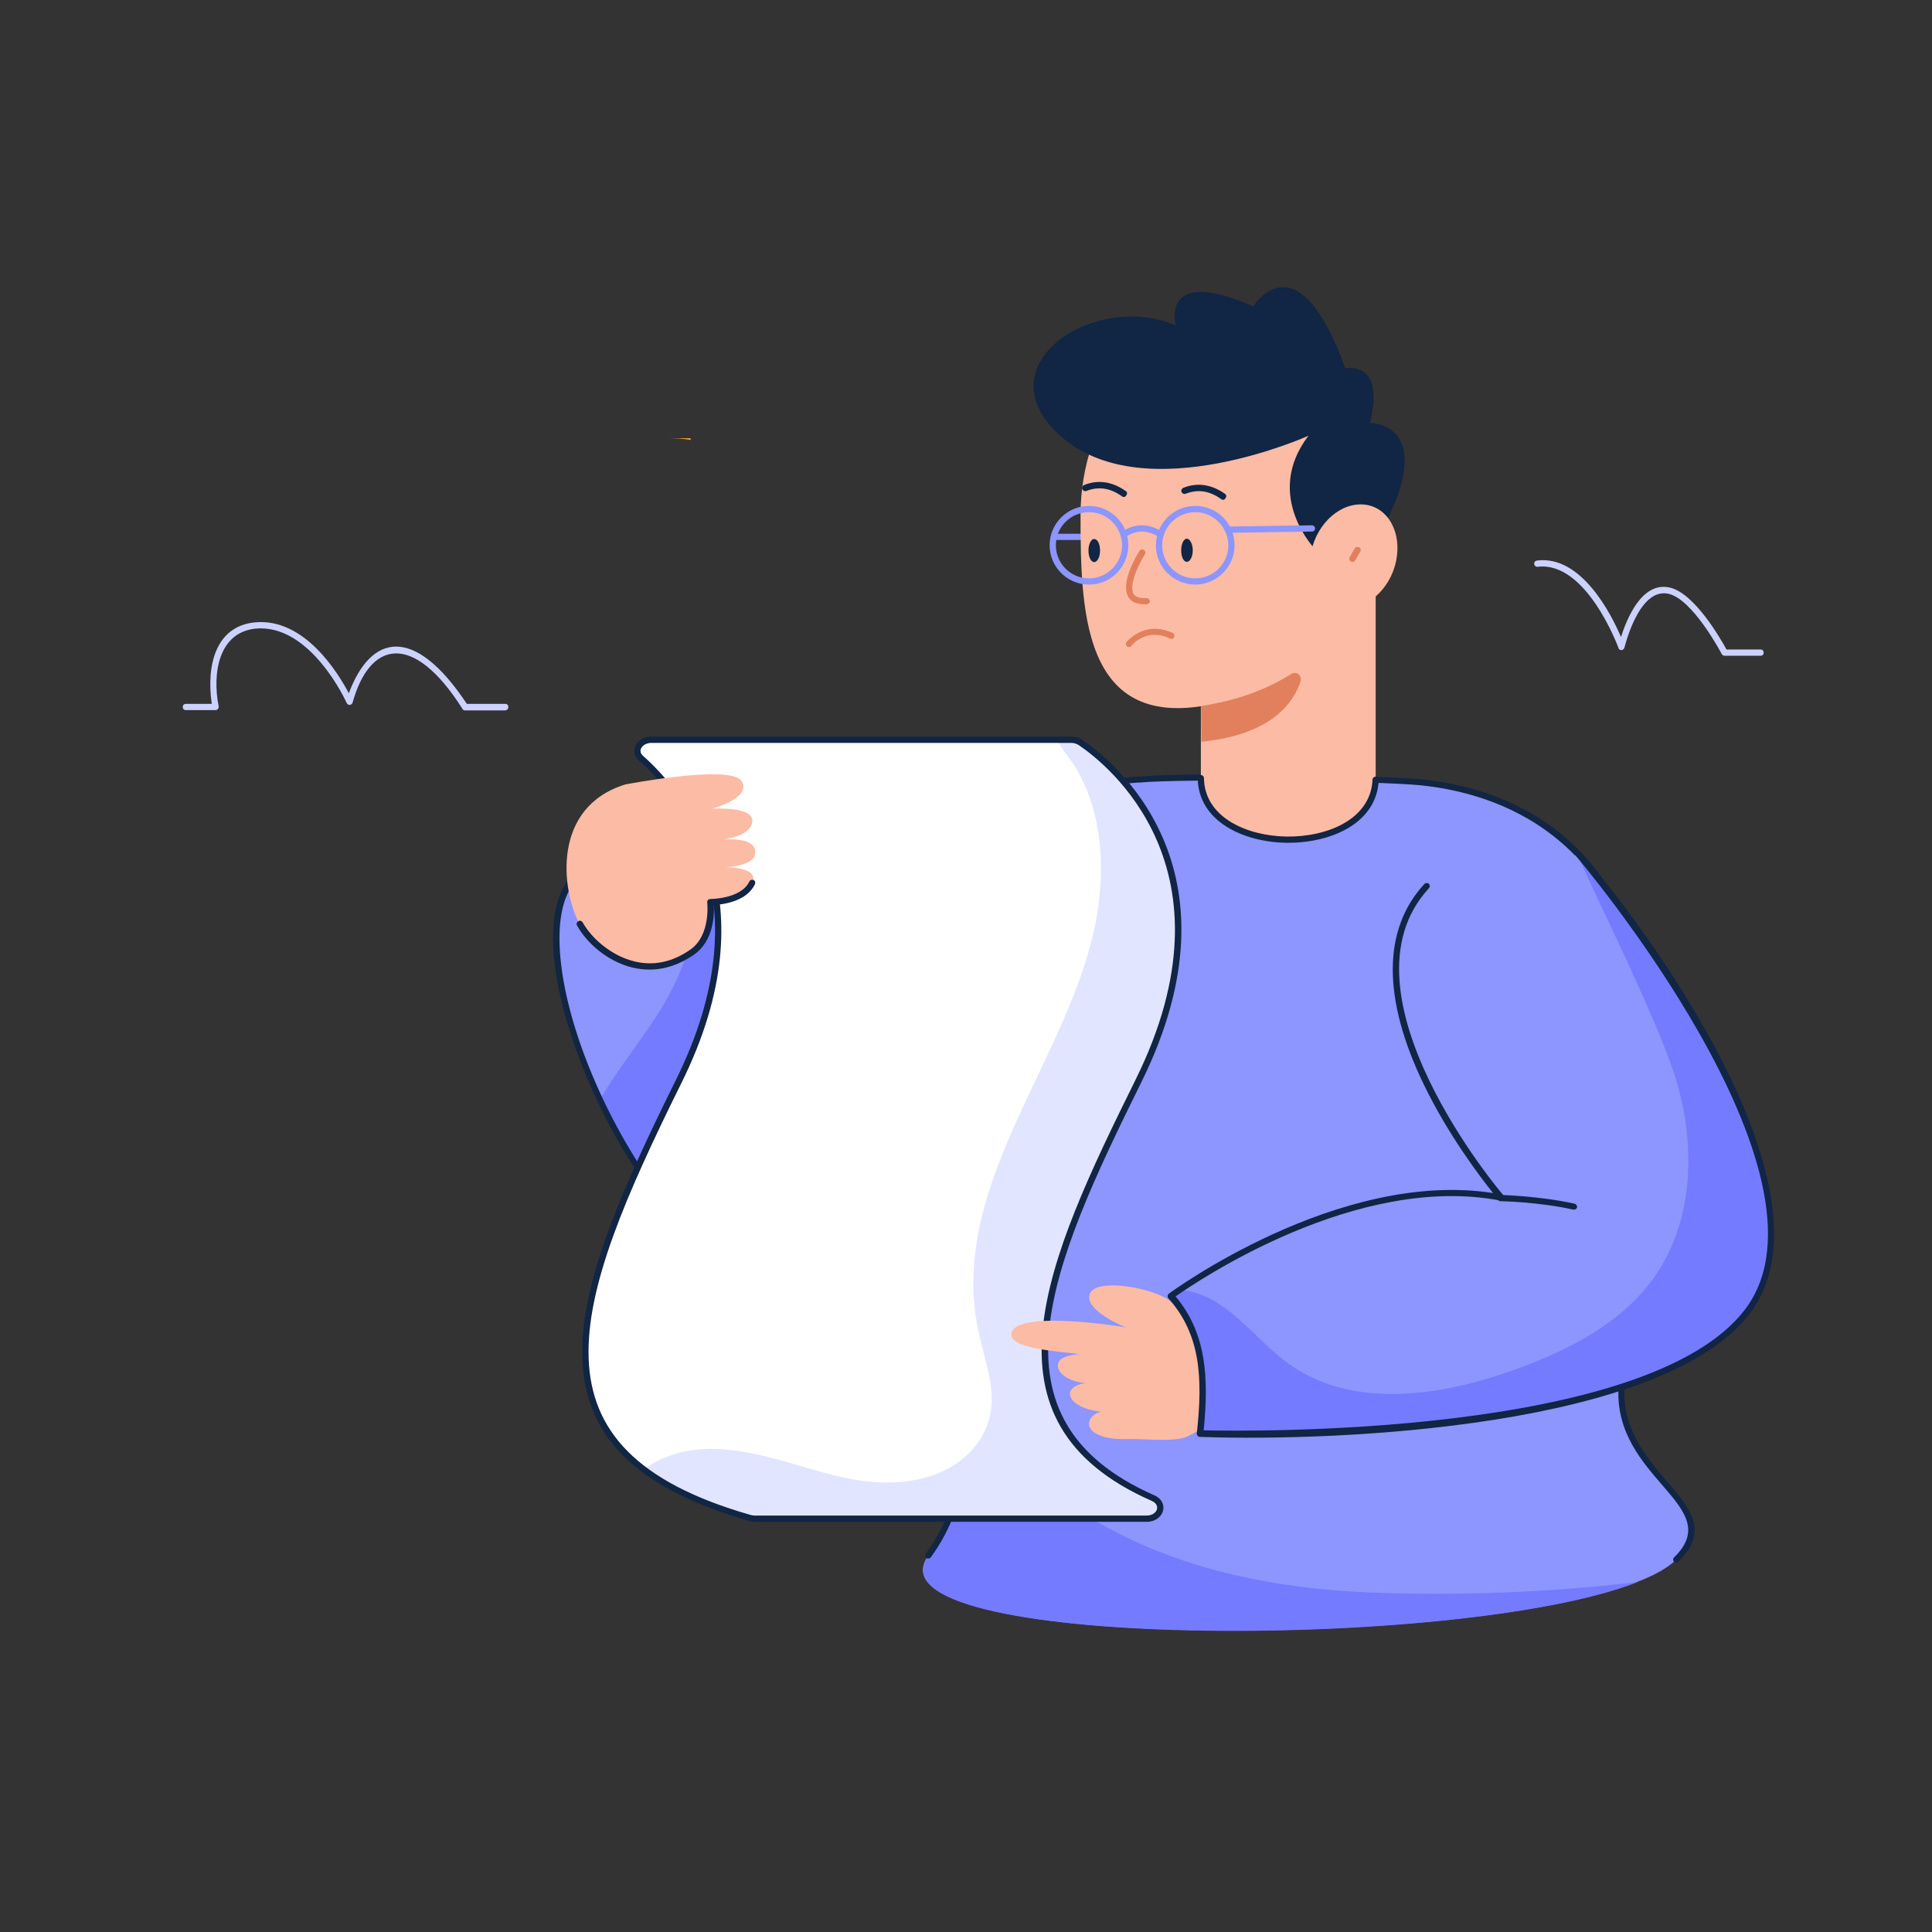 <svg width="74" height="74" viewBox="0 0 74 74" fill="none" xmlns="http://www.w3.org/2000/svg">
<rect x="0" y="0" width="74" height="74" fill="#333333" stroke="none"/>
<g id="download - 2023-10-14T131853.802">
<path id="Vector" d="M26.444 16.783L26.464 16.852C26.178 16.803 25.892 16.783 25.605 16.783H26.444Z" fill="#EFA130"/>
<g id="Group 1261153648">
<path id="Vector_2" d="M41.56 20.683H40.424C40.352 20.683 40.305 20.635 40.305 20.563C40.305 20.491 40.352 20.443 40.424 20.443H41.56C41.632 20.443 41.68 20.491 41.68 20.563C41.68 20.635 41.632 20.683 41.56 20.683Z" fill="#8D95FF"/>
<path id="Vector_3" d="M64.207 59.736C63.884 60.047 63.382 60.334 62.724 60.585C55.92 63.264 32.949 63.18 35.556 59.581C36.871 57.763 37.027 55.826 36.943 53.375C36.883 51.605 36.716 49.572 36.776 47.145C33.045 52.215 28.752 50.242 25.631 46.391C24.591 45.112 23.694 43.629 22.977 42.122C21.422 38.834 20.788 35.438 21.757 33.931C22.785 32.329 24.435 32.879 25.009 31.014C31.18 34.984 33.583 41.465 33.583 41.465C36.25 29.818 43.651 29.866 43.651 29.866C45.194 29.71 52.775 29.794 54.449 29.973C58.371 30.38 62.473 32.712 63.202 39.3C63.537 42.398 64.255 49.285 62.114 53.123C61.899 56.615 66.359 57.644 64.207 59.736Z" fill="#8D95FF"/>
<path id="Vector_4" d="M62.725 60.597C55.921 63.276 32.95 63.192 35.557 59.593C36.872 57.775 37.028 55.838 36.944 53.387C37.147 53.745 37.362 54.104 37.613 54.451C38.917 56.161 40.627 57.56 42.516 58.564C45.529 60.179 48.973 60.848 52.393 60.992C55.813 61.135 59.341 60.992 62.725 60.597Z" fill="#757BFF"/>
<path id="Vector_5" d="M29.015 36.108C28.872 37.483 28.728 38.87 28.573 40.245C28.441 41.489 28.31 42.744 27.831 43.892C27.401 44.944 26.648 45.913 25.631 46.391C24.591 45.112 23.694 43.629 22.977 42.122C23.574 41.094 24.328 40.149 24.985 39.157C25.775 37.985 26.349 36.777 26.576 35.378C26.648 34.936 26.731 34.661 27.174 34.481C27.676 34.29 28.381 34.278 28.764 34.708C29.099 35.079 29.075 35.629 29.015 36.108Z" fill="#757BFF"/>
<path id="Vector_6" d="M38.806 39.397C37.335 41.908 36.857 44.538 36.785 47.109Z" fill="#FC6054"/>
<path id="Vector_7" d="M64.122 59.82C64.074 59.772 64.074 59.7 64.122 59.652C66.155 57.667 61.778 56.651 61.994 53.111C61.994 53.087 62.006 53.075 62.006 53.052C64.158 49.177 63.381 42.003 63.082 39.3C62.281 31.97 57.318 30.38 54.436 30.081C52.846 29.913 45.301 29.818 43.663 29.973H43.651C43.615 29.973 41.785 29.985 39.669 31.396C37.696 32.7 35.065 35.51 33.702 41.489C33.69 41.536 33.642 41.572 33.594 41.584C33.546 41.584 33.498 41.56 33.475 41.512C33.451 41.453 31.047 35.127 25.068 31.205C24.733 32.15 24.1 32.449 23.442 32.759C22.88 33.023 22.306 33.297 21.864 34.003C21.062 35.259 21.385 38.093 22.701 41.214C24.088 44.514 26.228 47.384 28.404 48.878C30.509 50.325 33.654 51.186 36.679 47.085C36.715 47.037 36.763 47.025 36.811 47.037C36.859 47.049 36.895 47.097 36.895 47.157C36.847 48.878 36.93 50.409 36.99 51.76C37.157 55.049 37.265 57.428 35.651 59.652C35.615 59.7 35.531 59.712 35.483 59.676C35.436 59.64 35.424 59.557 35.459 59.509C37.038 57.344 36.918 55.001 36.763 51.76C36.703 50.505 36.631 49.082 36.655 47.503C33.594 51.425 30.413 50.529 28.273 49.058C26.061 47.539 23.896 44.633 22.485 41.285C21.122 38.045 20.799 35.199 21.66 33.859C22.151 33.094 22.784 32.795 23.346 32.532C24.016 32.209 24.602 31.934 24.901 30.978C24.913 30.942 24.937 30.918 24.973 30.906C25.009 30.894 25.044 30.894 25.08 30.918C30.401 34.338 32.96 39.671 33.558 41.07C34.969 35.259 37.588 32.496 39.561 31.193C41.702 29.77 43.507 29.746 43.651 29.746C45.301 29.579 52.87 29.686 54.472 29.854C57.426 30.153 62.508 31.779 63.321 39.288C63.62 42.003 64.409 49.213 62.221 53.159C62.041 56.567 66.526 57.631 64.278 59.82C64.254 59.867 64.17 59.867 64.122 59.82Z" fill="#112544"/>
<path id="Vector_8" d="M38.806 39.397C37.335 41.908 36.857 44.538 36.785 47.109Z" fill="white"/>
<path id="Vector_9" d="M36.788 47.228C36.716 47.228 36.668 47.168 36.668 47.108C36.74 44.083 37.409 41.548 38.701 39.336C38.737 39.276 38.808 39.264 38.868 39.288C38.928 39.312 38.94 39.395 38.916 39.455C37.648 41.632 36.991 44.131 36.907 47.108C36.907 47.18 36.859 47.228 36.788 47.228Z" fill="#112544"/>
<path id="Vector_10" d="M34.55 44.465C33.964 42.385 33.498 41.619 33.486 41.619C33.45 41.559 33.474 41.488 33.522 41.452C33.582 41.416 33.653 41.428 33.689 41.488C33.713 41.524 34.18 42.277 34.778 44.393C34.801 44.453 34.754 44.525 34.694 44.537C34.634 44.561 34.574 44.525 34.55 44.465Z" fill="#112544"/>
<path id="Vector_11" d="M43.913 58.169H28.906C28.846 58.169 28.786 58.157 28.726 58.145C26.968 57.643 25.641 57.033 24.661 56.292C20.798 53.398 22.448 48.603 26.012 41.417C29.42 34.529 26.263 30.547 24.565 29.041C24.254 28.765 24.505 28.335 24.96 28.335H41.055C41.186 28.335 41.306 28.371 41.401 28.431C42.394 29.1 47.691 33.178 43.626 41.405C39.572 49.584 38.005 54.654 44.188 57.368C44.654 57.596 44.463 58.169 43.913 58.169Z" fill="white"/>
<path id="Vector_12" d="M43.916 58.169H28.909C28.849 58.169 28.79 58.157 28.73 58.145C26.972 57.643 25.645 57.033 24.664 56.292C24.903 56.101 25.166 55.945 25.441 55.838C27.701 54.893 30.248 56.16 32.353 56.603C35.701 57.309 37.578 55.826 37.925 54.2C38.152 53.123 37.686 52.035 37.471 50.959C36.347 45.638 40.556 40.998 41.811 36.024C42.361 33.847 42.373 31.288 41.154 29.327C40.962 29.029 40.651 28.682 40.496 28.335H41.058C41.19 28.335 41.309 28.371 41.405 28.431C42.397 29.1 47.695 33.178 43.629 41.405C39.575 49.584 38.009 54.654 44.191 57.368C44.657 57.596 44.466 58.169 43.916 58.169Z" fill="#E1E5FF"/>
<path id="Vector_13" d="M43.913 58.289H28.906C28.834 58.289 28.762 58.278 28.691 58.254C19.639 55.659 21.648 49.919 25.892 41.357C29.3 34.47 26.036 30.512 24.47 29.125C24.087 28.778 24.374 28.216 24.948 28.216H41.043C41.198 28.216 41.342 28.264 41.45 28.335C42.55 29.077 47.811 33.19 43.709 41.465C40.206 48.544 37.647 54.379 44.212 57.273C44.81 57.536 44.594 58.289 43.913 58.289ZM24.948 28.455C24.625 28.455 24.398 28.742 24.625 28.945C26.227 30.368 29.587 34.434 26.108 41.465C21.863 50.039 19.973 55.515 28.75 58.026C28.798 58.038 28.846 58.05 28.906 58.05H43.913C44.319 58.05 44.487 57.656 44.116 57.488C37.24 54.463 40.062 48.293 43.494 41.357C47.5 33.262 42.382 29.256 41.318 28.539C41.246 28.491 41.139 28.455 41.043 28.455H24.948Z" fill="#112544"/>
<path id="Vector_14" d="M52.692 21.686V29.781C52.692 32.962 45.996 32.962 45.996 29.781V26.947C46.355 26.875 46.737 26.911 47.156 26.78C49.619 26.003 51.915 24.376 52.657 21.674H52.692V21.686Z" fill="#FCBBA4"/>
<path id="Vector_15" d="M49.343 32.281C49.319 32.281 49.295 32.281 49.271 32.281C47.657 32.257 45.899 31.48 45.875 29.806C45.875 29.734 45.923 29.686 45.995 29.686C46.054 29.686 46.114 29.734 46.114 29.806C46.138 31.313 47.764 32.018 49.271 32.042C50.813 32.066 52.5 31.396 52.571 29.866C52.571 29.794 52.631 29.746 52.691 29.746C52.763 29.746 52.81 29.806 52.81 29.866C52.739 31.54 50.981 32.281 49.343 32.281Z" fill="#112544"/>
<path id="Vector_16" d="M52.914 19.737C52.914 23.636 50.188 25.908 47.15 26.793C41.494 28.431 41.387 23.636 41.387 19.737C41.387 15.851 43.97 12.694 47.15 12.694C50.343 12.694 52.914 15.839 52.914 19.737Z" fill="#FCBBA4"/>
<path id="Vector_17" d="M50.118 16.689C50.118 16.689 43.936 19.487 40.72 16.784C37.503 14.082 41.856 11.104 45.036 12.467C45.036 12.467 44.391 10.148 48.002 11.738C48.002 11.738 49.676 8.988 51.529 14.106C51.529 14.106 53.072 13.759 52.474 16.198C52.474 16.198 55.141 16.186 52.917 20.336C52.917 20.336 51.434 18.446 50.406 21.077C50.417 21.089 48.349 19.008 50.118 16.689Z" fill="#112544"/>
<path id="Vector_18" d="M53.505 21.304C53.362 22.404 52.501 23.289 51.58 23.289C50.659 23.289 50.049 22.404 50.193 21.304C50.336 20.204 51.197 19.319 52.118 19.319C53.039 19.319 53.649 20.216 53.505 21.304Z" fill="#FCBBA4"/>
<path id="Vector_19" d="M45.47 55.024C44.968 55.252 43.724 55.096 43.222 55.12C41.895 55.168 41.5 54.654 41.811 54.283C41.907 54.163 42.026 54.104 42.181 54.068C41.285 53.996 40.794 53.518 41.045 53.219C41.153 53.087 41.333 53.004 41.584 52.98C40.735 52.896 40.34 52.418 40.591 52.107C40.711 51.963 40.998 51.892 41.344 51.868C40.639 51.76 38.642 51.676 38.738 51.078C38.905 50.134 43.114 50.839 43.114 50.839C43.114 50.839 41.464 50.181 41.751 49.536C42.026 48.926 44.262 49.344 44.848 49.859C45.841 50.732 48.507 53.613 45.47 55.024Z" fill="#FCBBA4"/>
<path id="Vector_20" d="M66.918 50.241C62.924 55.503 45.956 54.917 45.956 54.917C46.207 52.609 46.039 50.995 44.844 49.644C44.844 49.644 44.963 49.56 45.191 49.404C46.614 48.436 52.27 44.872 57.483 45.877C57.483 45.877 50.811 38.092 54.649 33.955L60.066 32.819L60.461 32.735C60.449 32.735 70.912 44.992 66.918 50.241Z" fill="#8D95FF"/>
<path id="Vector_21" d="M66.918 50.242C62.924 55.503 45.956 54.917 45.956 54.917C46.207 52.609 46.039 50.995 44.844 49.644C44.844 49.644 44.963 49.56 45.191 49.405C45.346 49.417 45.501 49.441 45.645 49.476C47.163 49.859 48.096 51.33 49.364 52.239C51.815 53.996 55.223 53.482 58.069 52.442C60.114 51.7 62.147 50.66 63.39 48.879C64.861 46.762 64.945 43.928 64.227 41.453C63.51 38.977 60.461 33.07 60.449 32.724C60.449 32.736 70.912 44.992 66.918 50.242Z" fill="#757BFF"/>
<path id="Vector_22" d="M46.004 27.044C46.961 26.889 48.18 26.614 49.46 25.813C49.651 25.693 49.878 25.872 49.818 26.088C49.567 26.865 48.754 28.145 46.016 28.408L46.004 27.044Z" fill="#E2805D"/>
<path id="Vector_23" d="M45.78 22.391C44.955 22.391 44.273 21.722 44.273 20.885C44.273 20.059 44.943 19.378 45.78 19.378C46.617 19.378 47.287 20.048 47.287 20.885C47.287 21.71 46.605 22.391 45.78 22.391ZM45.78 19.617C45.087 19.617 44.513 20.179 44.513 20.885C44.513 21.578 45.075 22.152 45.78 22.152C46.486 22.152 47.048 21.59 47.048 20.885C47.048 20.191 46.474 19.617 45.78 19.617Z" fill="#8D95FF"/>
<path id="Vector_24" d="M41.71 22.391C40.885 22.391 40.203 21.722 40.203 20.885C40.203 20.059 40.873 19.378 41.71 19.378C42.535 19.378 43.217 20.048 43.217 20.885C43.217 21.71 42.547 22.391 41.71 22.391ZM41.71 19.617C41.016 19.617 40.442 20.179 40.442 20.885C40.442 21.578 41.004 22.152 41.71 22.152C42.403 22.152 42.977 21.59 42.977 20.885C42.977 20.191 42.415 19.617 41.71 19.617Z" fill="#8D95FF"/>
<path id="Vector_25" d="M44.453 20.598C44.429 20.598 44.405 20.598 44.393 20.575C43.951 20.288 43.52 20.288 43.102 20.575C43.042 20.61 42.97 20.598 42.934 20.539C42.898 20.479 42.91 20.407 42.97 20.371C43.472 20.036 43.986 20.036 44.525 20.371C44.584 20.407 44.596 20.479 44.56 20.539C44.537 20.575 44.501 20.598 44.453 20.598Z" fill="#8D95FF"/>
<path id="Vector_26" d="M47.022 20.407C46.962 20.407 46.902 20.359 46.902 20.288C46.902 20.216 46.95 20.168 47.022 20.168L50.251 20.12C50.31 20.12 50.37 20.168 50.37 20.24C50.37 20.311 50.322 20.359 50.251 20.359L47.022 20.407Z" fill="#8D95FF"/>
<path id="Vector_27" d="M43.216 22.859C42.893 22.321 43.563 21.221 43.647 21.101C43.683 21.041 43.754 21.029 43.814 21.065C43.874 21.101 43.886 21.173 43.85 21.233C43.659 21.532 43.216 22.392 43.42 22.751C43.491 22.871 43.659 22.919 43.91 22.907C43.97 22.907 44.029 22.954 44.041 23.014C44.053 23.074 43.993 23.134 43.934 23.146C43.647 23.158 43.36 23.11 43.216 22.859Z" fill="#E2805D"/>
<path id="Vector_28" d="M43.242 24.783C43.218 24.783 43.194 24.771 43.17 24.759C43.122 24.724 43.11 24.64 43.146 24.592C43.158 24.58 43.839 23.743 44.916 24.245C44.975 24.269 44.999 24.341 44.975 24.401C44.952 24.46 44.88 24.484 44.82 24.46C43.911 24.03 43.361 24.7 43.337 24.736C43.313 24.771 43.277 24.783 43.242 24.783Z" fill="#E2805D"/>
<path id="Vector_29" d="M45.409 21.352C45.337 21.352 45.289 21.304 45.289 21.233V21.053C45.289 20.981 45.337 20.934 45.409 20.934C45.48 20.934 45.528 20.981 45.528 21.053V21.233C45.528 21.304 45.48 21.352 45.409 21.352Z" fill="#112544"/>
<path id="Vector_30" d="M41.916 21.268C41.845 21.268 41.797 21.22 41.797 21.149V20.969C41.797 20.897 41.845 20.85 41.916 20.85C41.988 20.85 42.036 20.897 42.036 20.969V21.149C42.036 21.208 41.976 21.268 41.916 21.268Z" fill="#112544"/>
<path id="Vector_31" d="M46.772 19.115C46.318 18.792 45.875 18.733 45.409 18.912C45.349 18.936 45.278 18.9 45.254 18.84C45.23 18.78 45.266 18.709 45.325 18.685C45.863 18.47 46.401 18.553 46.916 18.912C46.975 18.948 46.987 19.02 46.94 19.079C46.904 19.151 46.832 19.163 46.772 19.115Z" fill="#112544"/>
<path id="Vector_32" d="M42.971 19.008C42.517 18.685 42.075 18.625 41.608 18.805C41.548 18.828 41.477 18.793 41.453 18.733C41.429 18.673 41.465 18.601 41.525 18.577C42.063 18.362 42.601 18.446 43.115 18.805C43.175 18.84 43.187 18.912 43.139 18.972C43.103 19.044 43.031 19.056 42.971 19.008Z" fill="#112544"/>
<path id="Vector_33" d="M51.744 21.507C51.685 21.471 51.661 21.399 51.697 21.34L51.888 21.005C51.924 20.945 51.995 20.933 52.055 20.957C52.115 20.993 52.139 21.064 52.103 21.124L51.912 21.459C51.876 21.519 51.804 21.543 51.744 21.507Z" fill="#E2805D"/>
<path id="Vector_34" d="M23.955 30.045C23.955 30.045 27.985 29.268 28.404 29.914C28.822 30.559 27.268 30.978 27.268 30.978C27.268 30.978 28.942 30.858 28.81 31.504C28.679 32.15 27.375 32.186 27.375 32.186C27.375 32.186 28.882 31.947 28.93 32.616C28.977 33.286 27.387 33.226 27.387 33.226C27.387 33.226 29.157 33.083 28.81 33.836C28.463 34.589 27.208 34.577 27.208 34.577C27.208 34.577 27.375 35.892 26.514 36.49C24.613 37.818 22.759 36.419 22.209 35.414C21.48 34.063 21.145 30.906 23.955 30.045Z" fill="#FCBBA4"/>
<path id="Vector_35" d="M24.877 37.136C24.662 37.136 24.459 37.112 24.243 37.065C23.239 36.825 22.45 36.084 22.103 35.45C22.067 35.391 22.091 35.319 22.151 35.283C22.21 35.247 22.282 35.271 22.318 35.331C22.629 35.893 23.37 36.598 24.303 36.825C25.044 37.005 25.762 36.849 26.443 36.371C27.233 35.821 27.089 34.577 27.089 34.565C27.077 34.494 27.137 34.434 27.209 34.434C27.221 34.434 28.381 34.434 28.703 33.764C28.727 33.705 28.799 33.681 28.859 33.705C28.919 33.728 28.943 33.8 28.919 33.86C28.608 34.53 27.687 34.649 27.34 34.661C27.364 35.02 27.34 36.036 26.587 36.562C26.037 36.945 25.463 37.136 24.877 37.136Z" fill="#112544"/>
<path id="Vector_36" d="M45.96 55.036C45.888 55.036 45.84 54.976 45.84 54.904C46.08 52.728 45.972 51.102 44.752 49.727C44.704 49.679 44.716 49.595 44.776 49.547C44.836 49.499 51.269 44.776 57.188 45.697C56.698 45.087 55.454 43.449 54.522 41.512C52.943 38.235 52.955 35.593 54.557 33.859C54.605 33.811 54.677 33.811 54.725 33.847C54.773 33.895 54.773 33.966 54.737 34.014C51.018 38.032 57.511 45.709 57.583 45.781C57.619 45.816 57.619 45.876 57.595 45.924C57.571 45.972 57.523 45.996 57.463 45.984C51.975 44.932 45.9 49.045 45.027 49.655C46.199 51.054 46.307 52.728 46.103 54.785C47.682 54.821 63.107 55.06 66.838 50.157C70.724 45.039 60.477 32.914 60.369 32.794C60.321 32.747 60.333 32.663 60.381 32.627C60.429 32.579 60.512 32.591 60.548 32.639C63.944 36.609 70.33 45.948 67.029 50.301C63.717 54.665 51.305 55.227 45.96 55.036Z" fill="#112544"/>
<path id="Vector_37" d="M19.34 27.211H17.81C17.774 27.211 17.726 27.187 17.714 27.151C15.801 24.138 14.151 24.581 13.505 26.912C13.469 27.02 13.326 27.032 13.278 26.924C13.266 26.888 11.891 23.875 9.786 24.078C8.375 24.222 8.124 25.788 8.375 27.056C8.387 27.128 8.327 27.199 8.256 27.199H7.12C7.048 27.199 7 27.151 7 27.08C7 27.008 7.048 26.96 7.12 26.96H8.112C7.897 25.489 8.256 23.995 9.75 23.839C11.664 23.648 12.955 25.788 13.361 26.554C14.198 24.305 15.849 23.899 17.881 26.96H19.352C19.424 26.96 19.472 27.008 19.472 27.08C19.472 27.151 19.412 27.211 19.34 27.211Z" fill="#CCD2FF"/>
<path id="Vector_38" d="M57.477 45.877C57.477 45.877 58.923 45.913 60.287 46.212Z" fill="white"/>
<path id="Vector_39" d="M60.261 46.331C58.934 46.033 57.487 46.009 57.475 46.009C57.403 46.009 57.355 45.949 57.355 45.889C57.355 45.817 57.415 45.77 57.475 45.77C57.487 45.77 58.958 45.805 60.309 46.104C60.369 46.116 60.417 46.188 60.405 46.248C60.393 46.296 60.333 46.343 60.261 46.331Z" fill="#112544"/>
<path id="Vector_40" d="M67.433 25.117H66.058C66.01 25.117 65.974 25.093 65.95 25.058C65.938 25.034 64.826 22.917 63.882 22.738C62.757 22.523 62.231 24.783 62.219 24.807C62.207 24.854 62.16 24.89 62.112 24.902C62.064 24.902 62.004 24.878 61.992 24.819C61.98 24.783 60.761 21.482 58.895 21.709C58.835 21.721 58.776 21.674 58.764 21.602C58.752 21.542 58.799 21.482 58.871 21.47C60.569 21.255 61.717 23.527 62.088 24.4C62.303 23.718 62.877 22.284 63.929 22.499C64.898 22.69 65.926 24.508 66.129 24.878H67.433C67.505 24.878 67.552 24.926 67.552 24.998C67.552 25.07 67.505 25.117 67.433 25.117Z" fill="#CCD2FF"/>
<path id="Vector_41" d="M45.685 21.076C45.685 21.315 45.589 21.519 45.457 21.519C45.326 21.519 45.242 21.315 45.242 21.076C45.242 20.837 45.338 20.634 45.457 20.634C45.577 20.634 45.685 20.837 45.685 21.076Z" fill="#112544"/>
<g id="Group">
<path id="Vector_42" d="M42.134 21.088C42.134 21.327 42.038 21.53 41.907 21.53C41.787 21.53 41.691 21.327 41.691 21.088C41.691 20.849 41.787 20.645 41.907 20.645C42.038 20.645 42.134 20.837 42.134 21.088Z" fill="#112544"/>
</g>
</g>
</g>
</svg>
